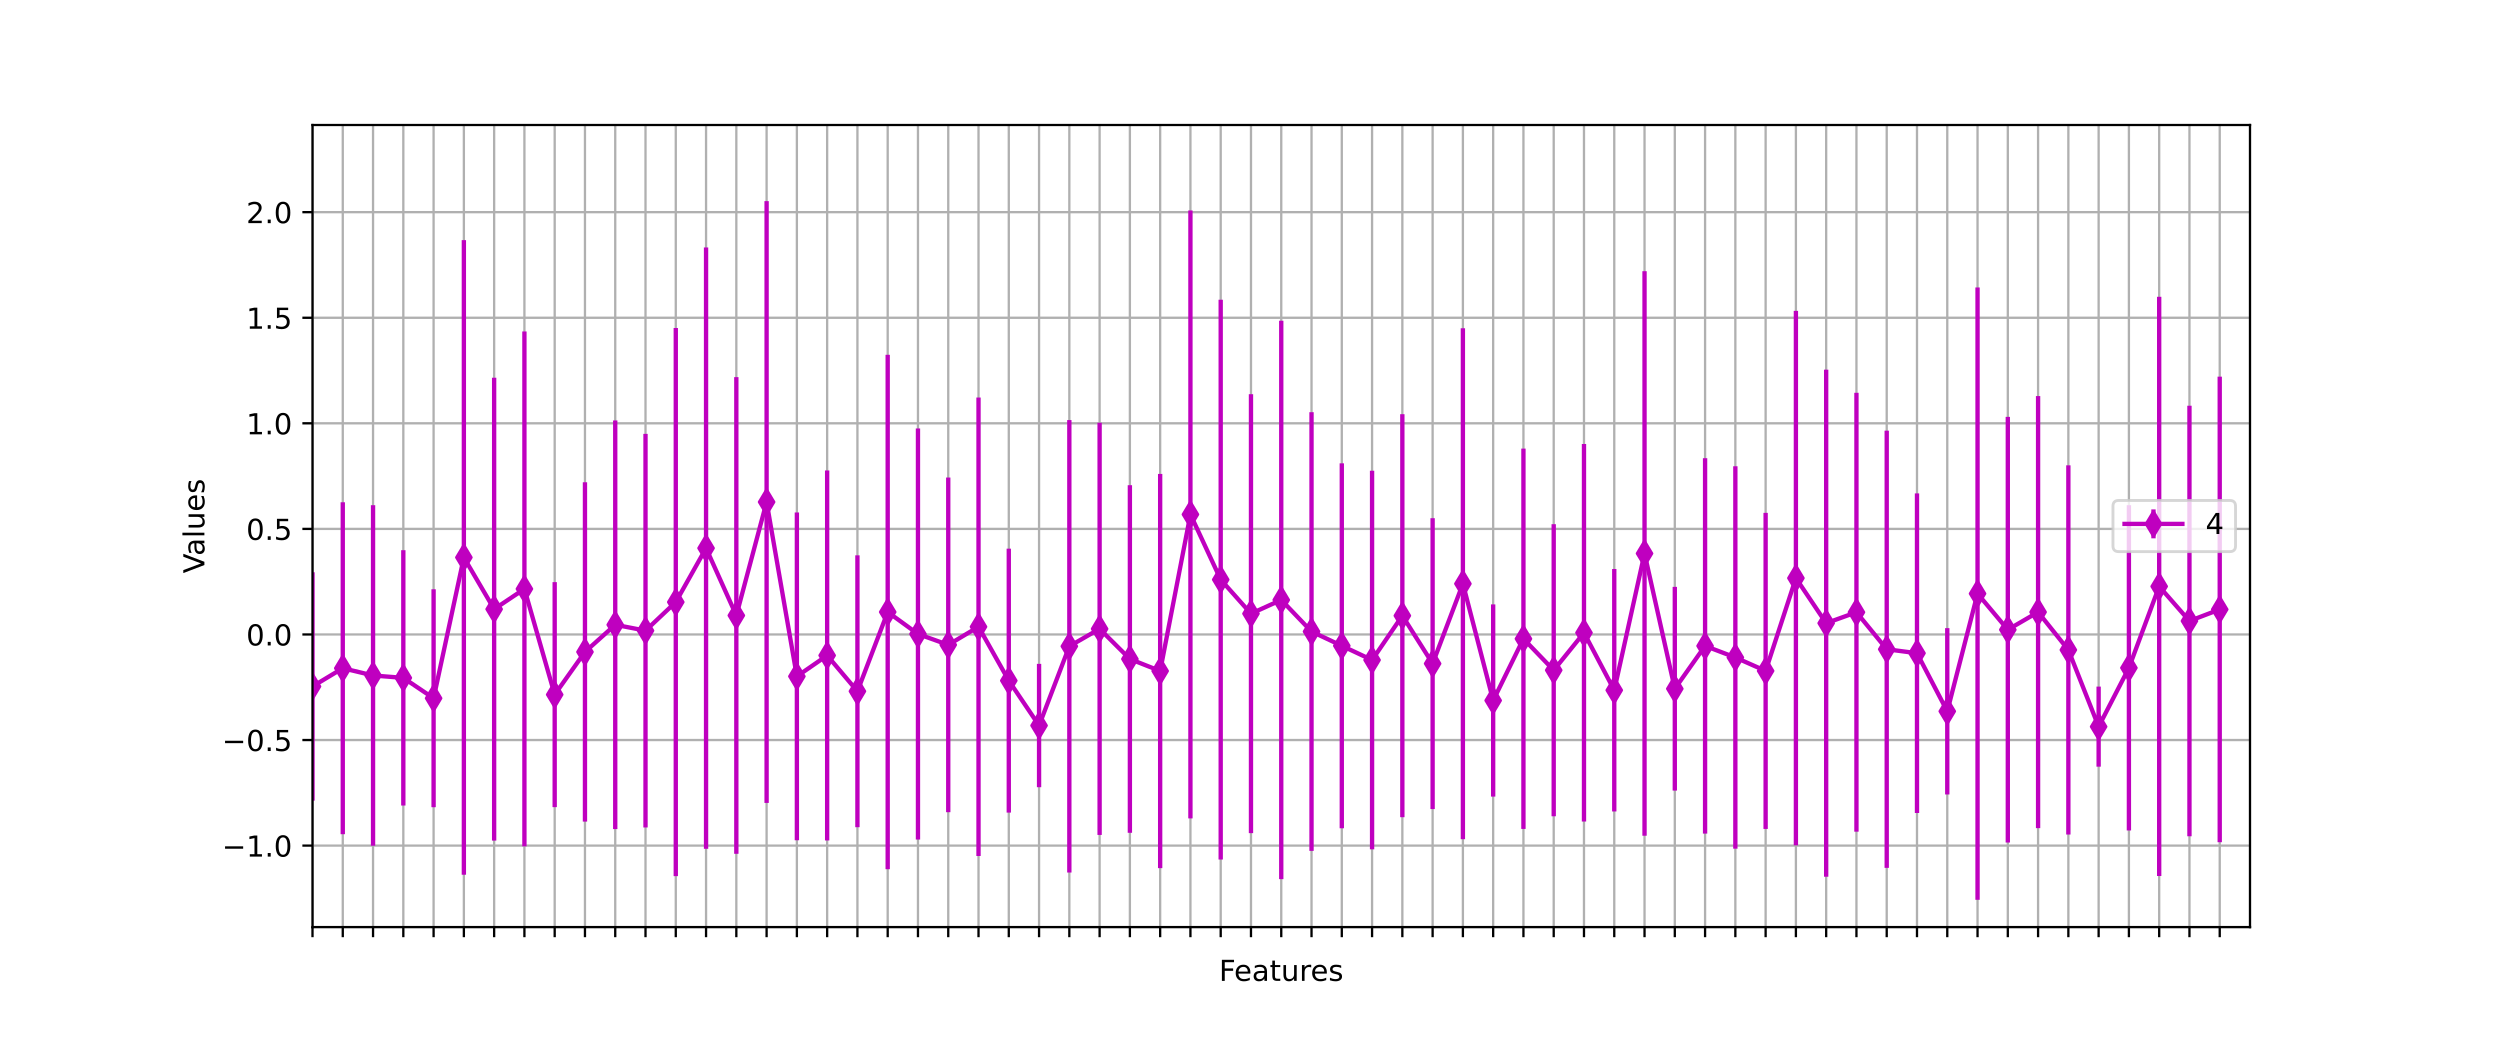 <?xml version="1.0" encoding="utf-8" standalone="no"?>
<!DOCTYPE svg PUBLIC "-//W3C//DTD SVG 1.1//EN"
  "http://www.w3.org/Graphics/SVG/1.1/DTD/svg11.dtd">
<!-- Created with matplotlib (https://matplotlib.org/) -->
<svg height="360pt" version="1.1" viewBox="0 0 864 360" width="864pt" xmlns="http://www.w3.org/2000/svg" xmlns:xlink="http://www.w3.org/1999/xlink">
 <defs>
  <style type="text/css">*{stroke-linecap:butt;stroke-linejoin:round;}</style>
 </defs>
 <g id="figure_1">
  <g id="patch_1">
   <path d="M 0 360 
L 864 360 
L 864 0 
L 0 0 
z
" style="fill:#ffffff;"/>
  </g>
  <g id="axes_1">
   <g id="patch_2">
    <path d="M 108 320.4 
L 777.6 320.4 
L 777.6 43.2 
L 108 43.2 
z
" style="fill:#ffffff;"/>
   </g>
   <g id="matplotlib.axis_1">
    <g id="xtick_1">
     <g id="line2d_1">
      <path clip-path="url(#peb1658197f)" d="M 108 320.4 
L 108 43.2 
" style="fill:none;stroke:#b0b0b0;stroke-linecap:square;stroke-width:0.8;"/>
     </g>
     <g id="line2d_2">
      <defs>
       <path d="M 0 0 
L 0 3.5 
" id="m9d29259f11" style="stroke:#000000;stroke-width:0.8;"/>
      </defs>
      <g>
       <use style="stroke:#000000;stroke-width:0.8;" x="108" xlink:href="#m9d29259f11" y="320.4"/>
      </g>
     </g>
    </g>
    <g id="xtick_2">
     <g id="line2d_3">
      <path clip-path="url(#peb1658197f)" d="M 118.463 320.4 
L 118.463 43.2 
" style="fill:none;stroke:#b0b0b0;stroke-linecap:square;stroke-width:0.8;"/>
     </g>
     <g id="line2d_4">
      <g>
       <use style="stroke:#000000;stroke-width:0.8;" x="118.463" xlink:href="#m9d29259f11" y="320.4"/>
      </g>
     </g>
    </g>
    <g id="xtick_3">
     <g id="line2d_5">
      <path clip-path="url(#peb1658197f)" d="M 128.925 320.4 
L 128.925 43.2 
" style="fill:none;stroke:#b0b0b0;stroke-linecap:square;stroke-width:0.8;"/>
     </g>
     <g id="line2d_6">
      <g>
       <use style="stroke:#000000;stroke-width:0.8;" x="128.925" xlink:href="#m9d29259f11" y="320.4"/>
      </g>
     </g>
    </g>
    <g id="xtick_4">
     <g id="line2d_7">
      <path clip-path="url(#peb1658197f)" d="M 139.387 320.4 
L 139.387 43.2 
" style="fill:none;stroke:#b0b0b0;stroke-linecap:square;stroke-width:0.8;"/>
     </g>
     <g id="line2d_8">
      <g>
       <use style="stroke:#000000;stroke-width:0.8;" x="139.387" xlink:href="#m9d29259f11" y="320.4"/>
      </g>
     </g>
    </g>
    <g id="xtick_5">
     <g id="line2d_9">
      <path clip-path="url(#peb1658197f)" d="M 149.85 320.4 
L 149.85 43.2 
" style="fill:none;stroke:#b0b0b0;stroke-linecap:square;stroke-width:0.8;"/>
     </g>
     <g id="line2d_10">
      <g>
       <use style="stroke:#000000;stroke-width:0.8;" x="149.85" xlink:href="#m9d29259f11" y="320.4"/>
      </g>
     </g>
    </g>
    <g id="xtick_6">
     <g id="line2d_11">
      <path clip-path="url(#peb1658197f)" d="M 160.312 320.4 
L 160.312 43.2 
" style="fill:none;stroke:#b0b0b0;stroke-linecap:square;stroke-width:0.8;"/>
     </g>
     <g id="line2d_12">
      <g>
       <use style="stroke:#000000;stroke-width:0.8;" x="160.312" xlink:href="#m9d29259f11" y="320.4"/>
      </g>
     </g>
    </g>
    <g id="xtick_7">
     <g id="line2d_13">
      <path clip-path="url(#peb1658197f)" d="M 170.775 320.4 
L 170.775 43.2 
" style="fill:none;stroke:#b0b0b0;stroke-linecap:square;stroke-width:0.8;"/>
     </g>
     <g id="line2d_14">
      <g>
       <use style="stroke:#000000;stroke-width:0.8;" x="170.775" xlink:href="#m9d29259f11" y="320.4"/>
      </g>
     </g>
    </g>
    <g id="xtick_8">
     <g id="line2d_15">
      <path clip-path="url(#peb1658197f)" d="M 181.238 320.4 
L 181.238 43.2 
" style="fill:none;stroke:#b0b0b0;stroke-linecap:square;stroke-width:0.8;"/>
     </g>
     <g id="line2d_16">
      <g>
       <use style="stroke:#000000;stroke-width:0.8;" x="181.238" xlink:href="#m9d29259f11" y="320.4"/>
      </g>
     </g>
    </g>
    <g id="xtick_9">
     <g id="line2d_17">
      <path clip-path="url(#peb1658197f)" d="M 191.7 320.4 
L 191.7 43.2 
" style="fill:none;stroke:#b0b0b0;stroke-linecap:square;stroke-width:0.8;"/>
     </g>
     <g id="line2d_18">
      <g>
       <use style="stroke:#000000;stroke-width:0.8;" x="191.7" xlink:href="#m9d29259f11" y="320.4"/>
      </g>
     </g>
    </g>
    <g id="xtick_10">
     <g id="line2d_19">
      <path clip-path="url(#peb1658197f)" d="M 202.162 320.4 
L 202.162 43.2 
" style="fill:none;stroke:#b0b0b0;stroke-linecap:square;stroke-width:0.8;"/>
     </g>
     <g id="line2d_20">
      <g>
       <use style="stroke:#000000;stroke-width:0.8;" x="202.162" xlink:href="#m9d29259f11" y="320.4"/>
      </g>
     </g>
    </g>
    <g id="xtick_11">
     <g id="line2d_21">
      <path clip-path="url(#peb1658197f)" d="M 212.625 320.4 
L 212.625 43.2 
" style="fill:none;stroke:#b0b0b0;stroke-linecap:square;stroke-width:0.8;"/>
     </g>
     <g id="line2d_22">
      <g>
       <use style="stroke:#000000;stroke-width:0.8;" x="212.625" xlink:href="#m9d29259f11" y="320.4"/>
      </g>
     </g>
    </g>
    <g id="xtick_12">
     <g id="line2d_23">
      <path clip-path="url(#peb1658197f)" d="M 223.088 320.4 
L 223.088 43.2 
" style="fill:none;stroke:#b0b0b0;stroke-linecap:square;stroke-width:0.8;"/>
     </g>
     <g id="line2d_24">
      <g>
       <use style="stroke:#000000;stroke-width:0.8;" x="223.088" xlink:href="#m9d29259f11" y="320.4"/>
      </g>
     </g>
    </g>
    <g id="xtick_13">
     <g id="line2d_25">
      <path clip-path="url(#peb1658197f)" d="M 233.55 320.4 
L 233.55 43.2 
" style="fill:none;stroke:#b0b0b0;stroke-linecap:square;stroke-width:0.8;"/>
     </g>
     <g id="line2d_26">
      <g>
       <use style="stroke:#000000;stroke-width:0.8;" x="233.55" xlink:href="#m9d29259f11" y="320.4"/>
      </g>
     </g>
    </g>
    <g id="xtick_14">
     <g id="line2d_27">
      <path clip-path="url(#peb1658197f)" d="M 244.012 320.4 
L 244.012 43.2 
" style="fill:none;stroke:#b0b0b0;stroke-linecap:square;stroke-width:0.8;"/>
     </g>
     <g id="line2d_28">
      <g>
       <use style="stroke:#000000;stroke-width:0.8;" x="244.012" xlink:href="#m9d29259f11" y="320.4"/>
      </g>
     </g>
    </g>
    <g id="xtick_15">
     <g id="line2d_29">
      <path clip-path="url(#peb1658197f)" d="M 254.475 320.4 
L 254.475 43.2 
" style="fill:none;stroke:#b0b0b0;stroke-linecap:square;stroke-width:0.8;"/>
     </g>
     <g id="line2d_30">
      <g>
       <use style="stroke:#000000;stroke-width:0.8;" x="254.475" xlink:href="#m9d29259f11" y="320.4"/>
      </g>
     </g>
    </g>
    <g id="xtick_16">
     <g id="line2d_31">
      <path clip-path="url(#peb1658197f)" d="M 264.938 320.4 
L 264.938 43.2 
" style="fill:none;stroke:#b0b0b0;stroke-linecap:square;stroke-width:0.8;"/>
     </g>
     <g id="line2d_32">
      <g>
       <use style="stroke:#000000;stroke-width:0.8;" x="264.938" xlink:href="#m9d29259f11" y="320.4"/>
      </g>
     </g>
    </g>
    <g id="xtick_17">
     <g id="line2d_33">
      <path clip-path="url(#peb1658197f)" d="M 275.4 320.4 
L 275.4 43.2 
" style="fill:none;stroke:#b0b0b0;stroke-linecap:square;stroke-width:0.8;"/>
     </g>
     <g id="line2d_34">
      <g>
       <use style="stroke:#000000;stroke-width:0.8;" x="275.4" xlink:href="#m9d29259f11" y="320.4"/>
      </g>
     </g>
    </g>
    <g id="xtick_18">
     <g id="line2d_35">
      <path clip-path="url(#peb1658197f)" d="M 285.863 320.4 
L 285.863 43.2 
" style="fill:none;stroke:#b0b0b0;stroke-linecap:square;stroke-width:0.8;"/>
     </g>
     <g id="line2d_36">
      <g>
       <use style="stroke:#000000;stroke-width:0.8;" x="285.863" xlink:href="#m9d29259f11" y="320.4"/>
      </g>
     </g>
    </g>
    <g id="xtick_19">
     <g id="line2d_37">
      <path clip-path="url(#peb1658197f)" d="M 296.325 320.4 
L 296.325 43.2 
" style="fill:none;stroke:#b0b0b0;stroke-linecap:square;stroke-width:0.8;"/>
     </g>
     <g id="line2d_38">
      <g>
       <use style="stroke:#000000;stroke-width:0.8;" x="296.325" xlink:href="#m9d29259f11" y="320.4"/>
      </g>
     </g>
    </g>
    <g id="xtick_20">
     <g id="line2d_39">
      <path clip-path="url(#peb1658197f)" d="M 306.788 320.4 
L 306.788 43.2 
" style="fill:none;stroke:#b0b0b0;stroke-linecap:square;stroke-width:0.8;"/>
     </g>
     <g id="line2d_40">
      <g>
       <use style="stroke:#000000;stroke-width:0.8;" x="306.788" xlink:href="#m9d29259f11" y="320.4"/>
      </g>
     </g>
    </g>
    <g id="xtick_21">
     <g id="line2d_41">
      <path clip-path="url(#peb1658197f)" d="M 317.25 320.4 
L 317.25 43.2 
" style="fill:none;stroke:#b0b0b0;stroke-linecap:square;stroke-width:0.8;"/>
     </g>
     <g id="line2d_42">
      <g>
       <use style="stroke:#000000;stroke-width:0.8;" x="317.25" xlink:href="#m9d29259f11" y="320.4"/>
      </g>
     </g>
    </g>
    <g id="xtick_22">
     <g id="line2d_43">
      <path clip-path="url(#peb1658197f)" d="M 327.712 320.4 
L 327.712 43.2 
" style="fill:none;stroke:#b0b0b0;stroke-linecap:square;stroke-width:0.8;"/>
     </g>
     <g id="line2d_44">
      <g>
       <use style="stroke:#000000;stroke-width:0.8;" x="327.712" xlink:href="#m9d29259f11" y="320.4"/>
      </g>
     </g>
    </g>
    <g id="xtick_23">
     <g id="line2d_45">
      <path clip-path="url(#peb1658197f)" d="M 338.175 320.4 
L 338.175 43.2 
" style="fill:none;stroke:#b0b0b0;stroke-linecap:square;stroke-width:0.8;"/>
     </g>
     <g id="line2d_46">
      <g>
       <use style="stroke:#000000;stroke-width:0.8;" x="338.175" xlink:href="#m9d29259f11" y="320.4"/>
      </g>
     </g>
    </g>
    <g id="xtick_24">
     <g id="line2d_47">
      <path clip-path="url(#peb1658197f)" d="M 348.637 320.4 
L 348.637 43.2 
" style="fill:none;stroke:#b0b0b0;stroke-linecap:square;stroke-width:0.8;"/>
     </g>
     <g id="line2d_48">
      <g>
       <use style="stroke:#000000;stroke-width:0.8;" x="348.637" xlink:href="#m9d29259f11" y="320.4"/>
      </g>
     </g>
    </g>
    <g id="xtick_25">
     <g id="line2d_49">
      <path clip-path="url(#peb1658197f)" d="M 359.1 320.4 
L 359.1 43.2 
" style="fill:none;stroke:#b0b0b0;stroke-linecap:square;stroke-width:0.8;"/>
     </g>
     <g id="line2d_50">
      <g>
       <use style="stroke:#000000;stroke-width:0.8;" x="359.1" xlink:href="#m9d29259f11" y="320.4"/>
      </g>
     </g>
    </g>
    <g id="xtick_26">
     <g id="line2d_51">
      <path clip-path="url(#peb1658197f)" d="M 369.562 320.4 
L 369.562 43.2 
" style="fill:none;stroke:#b0b0b0;stroke-linecap:square;stroke-width:0.8;"/>
     </g>
     <g id="line2d_52">
      <g>
       <use style="stroke:#000000;stroke-width:0.8;" x="369.562" xlink:href="#m9d29259f11" y="320.4"/>
      </g>
     </g>
    </g>
    <g id="xtick_27">
     <g id="line2d_53">
      <path clip-path="url(#peb1658197f)" d="M 380.025 320.4 
L 380.025 43.2 
" style="fill:none;stroke:#b0b0b0;stroke-linecap:square;stroke-width:0.8;"/>
     </g>
     <g id="line2d_54">
      <g>
       <use style="stroke:#000000;stroke-width:0.8;" x="380.025" xlink:href="#m9d29259f11" y="320.4"/>
      </g>
     </g>
    </g>
    <g id="xtick_28">
     <g id="line2d_55">
      <path clip-path="url(#peb1658197f)" d="M 390.488 320.4 
L 390.488 43.2 
" style="fill:none;stroke:#b0b0b0;stroke-linecap:square;stroke-width:0.8;"/>
     </g>
     <g id="line2d_56">
      <g>
       <use style="stroke:#000000;stroke-width:0.8;" x="390.488" xlink:href="#m9d29259f11" y="320.4"/>
      </g>
     </g>
    </g>
    <g id="xtick_29">
     <g id="line2d_57">
      <path clip-path="url(#peb1658197f)" d="M 400.95 320.4 
L 400.95 43.2 
" style="fill:none;stroke:#b0b0b0;stroke-linecap:square;stroke-width:0.8;"/>
     </g>
     <g id="line2d_58">
      <g>
       <use style="stroke:#000000;stroke-width:0.8;" x="400.95" xlink:href="#m9d29259f11" y="320.4"/>
      </g>
     </g>
    </g>
    <g id="xtick_30">
     <g id="line2d_59">
      <path clip-path="url(#peb1658197f)" d="M 411.413 320.4 
L 411.413 43.2 
" style="fill:none;stroke:#b0b0b0;stroke-linecap:square;stroke-width:0.8;"/>
     </g>
     <g id="line2d_60">
      <g>
       <use style="stroke:#000000;stroke-width:0.8;" x="411.413" xlink:href="#m9d29259f11" y="320.4"/>
      </g>
     </g>
    </g>
    <g id="xtick_31">
     <g id="line2d_61">
      <path clip-path="url(#peb1658197f)" d="M 421.875 320.4 
L 421.875 43.2 
" style="fill:none;stroke:#b0b0b0;stroke-linecap:square;stroke-width:0.8;"/>
     </g>
     <g id="line2d_62">
      <g>
       <use style="stroke:#000000;stroke-width:0.8;" x="421.875" xlink:href="#m9d29259f11" y="320.4"/>
      </g>
     </g>
    </g>
    <g id="xtick_32">
     <g id="line2d_63">
      <path clip-path="url(#peb1658197f)" d="M 432.337 320.4 
L 432.337 43.2 
" style="fill:none;stroke:#b0b0b0;stroke-linecap:square;stroke-width:0.8;"/>
     </g>
     <g id="line2d_64">
      <g>
       <use style="stroke:#000000;stroke-width:0.8;" x="432.337" xlink:href="#m9d29259f11" y="320.4"/>
      </g>
     </g>
    </g>
    <g id="xtick_33">
     <g id="line2d_65">
      <path clip-path="url(#peb1658197f)" d="M 442.8 320.4 
L 442.8 43.2 
" style="fill:none;stroke:#b0b0b0;stroke-linecap:square;stroke-width:0.8;"/>
     </g>
     <g id="line2d_66">
      <g>
       <use style="stroke:#000000;stroke-width:0.8;" x="442.8" xlink:href="#m9d29259f11" y="320.4"/>
      </g>
     </g>
    </g>
    <g id="xtick_34">
     <g id="line2d_67">
      <path clip-path="url(#peb1658197f)" d="M 453.262 320.4 
L 453.262 43.2 
" style="fill:none;stroke:#b0b0b0;stroke-linecap:square;stroke-width:0.8;"/>
     </g>
     <g id="line2d_68">
      <g>
       <use style="stroke:#000000;stroke-width:0.8;" x="453.262" xlink:href="#m9d29259f11" y="320.4"/>
      </g>
     </g>
    </g>
    <g id="xtick_35">
     <g id="line2d_69">
      <path clip-path="url(#peb1658197f)" d="M 463.725 320.4 
L 463.725 43.2 
" style="fill:none;stroke:#b0b0b0;stroke-linecap:square;stroke-width:0.8;"/>
     </g>
     <g id="line2d_70">
      <g>
       <use style="stroke:#000000;stroke-width:0.8;" x="463.725" xlink:href="#m9d29259f11" y="320.4"/>
      </g>
     </g>
    </g>
    <g id="xtick_36">
     <g id="line2d_71">
      <path clip-path="url(#peb1658197f)" d="M 474.188 320.4 
L 474.188 43.2 
" style="fill:none;stroke:#b0b0b0;stroke-linecap:square;stroke-width:0.8;"/>
     </g>
     <g id="line2d_72">
      <g>
       <use style="stroke:#000000;stroke-width:0.8;" x="474.188" xlink:href="#m9d29259f11" y="320.4"/>
      </g>
     </g>
    </g>
    <g id="xtick_37">
     <g id="line2d_73">
      <path clip-path="url(#peb1658197f)" d="M 484.65 320.4 
L 484.65 43.2 
" style="fill:none;stroke:#b0b0b0;stroke-linecap:square;stroke-width:0.8;"/>
     </g>
     <g id="line2d_74">
      <g>
       <use style="stroke:#000000;stroke-width:0.8;" x="484.65" xlink:href="#m9d29259f11" y="320.4"/>
      </g>
     </g>
    </g>
    <g id="xtick_38">
     <g id="line2d_75">
      <path clip-path="url(#peb1658197f)" d="M 495.113 320.4 
L 495.113 43.2 
" style="fill:none;stroke:#b0b0b0;stroke-linecap:square;stroke-width:0.8;"/>
     </g>
     <g id="line2d_76">
      <g>
       <use style="stroke:#000000;stroke-width:0.8;" x="495.113" xlink:href="#m9d29259f11" y="320.4"/>
      </g>
     </g>
    </g>
    <g id="xtick_39">
     <g id="line2d_77">
      <path clip-path="url(#peb1658197f)" d="M 505.575 320.4 
L 505.575 43.2 
" style="fill:none;stroke:#b0b0b0;stroke-linecap:square;stroke-width:0.8;"/>
     </g>
     <g id="line2d_78">
      <g>
       <use style="stroke:#000000;stroke-width:0.8;" x="505.575" xlink:href="#m9d29259f11" y="320.4"/>
      </g>
     </g>
    </g>
    <g id="xtick_40">
     <g id="line2d_79">
      <path clip-path="url(#peb1658197f)" d="M 516.038 320.4 
L 516.038 43.2 
" style="fill:none;stroke:#b0b0b0;stroke-linecap:square;stroke-width:0.8;"/>
     </g>
     <g id="line2d_80">
      <g>
       <use style="stroke:#000000;stroke-width:0.8;" x="516.038" xlink:href="#m9d29259f11" y="320.4"/>
      </g>
     </g>
    </g>
    <g id="xtick_41">
     <g id="line2d_81">
      <path clip-path="url(#peb1658197f)" d="M 526.5 320.4 
L 526.5 43.2 
" style="fill:none;stroke:#b0b0b0;stroke-linecap:square;stroke-width:0.8;"/>
     </g>
     <g id="line2d_82">
      <g>
       <use style="stroke:#000000;stroke-width:0.8;" x="526.5" xlink:href="#m9d29259f11" y="320.4"/>
      </g>
     </g>
    </g>
    <g id="xtick_42">
     <g id="line2d_83">
      <path clip-path="url(#peb1658197f)" d="M 536.962 320.4 
L 536.962 43.2 
" style="fill:none;stroke:#b0b0b0;stroke-linecap:square;stroke-width:0.8;"/>
     </g>
     <g id="line2d_84">
      <g>
       <use style="stroke:#000000;stroke-width:0.8;" x="536.962" xlink:href="#m9d29259f11" y="320.4"/>
      </g>
     </g>
    </g>
    <g id="xtick_43">
     <g id="line2d_85">
      <path clip-path="url(#peb1658197f)" d="M 547.425 320.4 
L 547.425 43.2 
" style="fill:none;stroke:#b0b0b0;stroke-linecap:square;stroke-width:0.8;"/>
     </g>
     <g id="line2d_86">
      <g>
       <use style="stroke:#000000;stroke-width:0.8;" x="547.425" xlink:href="#m9d29259f11" y="320.4"/>
      </g>
     </g>
    </g>
    <g id="xtick_44">
     <g id="line2d_87">
      <path clip-path="url(#peb1658197f)" d="M 557.888 320.4 
L 557.888 43.2 
" style="fill:none;stroke:#b0b0b0;stroke-linecap:square;stroke-width:0.8;"/>
     </g>
     <g id="line2d_88">
      <g>
       <use style="stroke:#000000;stroke-width:0.8;" x="557.888" xlink:href="#m9d29259f11" y="320.4"/>
      </g>
     </g>
    </g>
    <g id="xtick_45">
     <g id="line2d_89">
      <path clip-path="url(#peb1658197f)" d="M 568.35 320.4 
L 568.35 43.2 
" style="fill:none;stroke:#b0b0b0;stroke-linecap:square;stroke-width:0.8;"/>
     </g>
     <g id="line2d_90">
      <g>
       <use style="stroke:#000000;stroke-width:0.8;" x="568.35" xlink:href="#m9d29259f11" y="320.4"/>
      </g>
     </g>
    </g>
    <g id="xtick_46">
     <g id="line2d_91">
      <path clip-path="url(#peb1658197f)" d="M 578.812 320.4 
L 578.812 43.2 
" style="fill:none;stroke:#b0b0b0;stroke-linecap:square;stroke-width:0.8;"/>
     </g>
     <g id="line2d_92">
      <g>
       <use style="stroke:#000000;stroke-width:0.8;" x="578.812" xlink:href="#m9d29259f11" y="320.4"/>
      </g>
     </g>
    </g>
    <g id="xtick_47">
     <g id="line2d_93">
      <path clip-path="url(#peb1658197f)" d="M 589.275 320.4 
L 589.275 43.2 
" style="fill:none;stroke:#b0b0b0;stroke-linecap:square;stroke-width:0.8;"/>
     </g>
     <g id="line2d_94">
      <g>
       <use style="stroke:#000000;stroke-width:0.8;" x="589.275" xlink:href="#m9d29259f11" y="320.4"/>
      </g>
     </g>
    </g>
    <g id="xtick_48">
     <g id="line2d_95">
      <path clip-path="url(#peb1658197f)" d="M 599.737 320.4 
L 599.737 43.2 
" style="fill:none;stroke:#b0b0b0;stroke-linecap:square;stroke-width:0.8;"/>
     </g>
     <g id="line2d_96">
      <g>
       <use style="stroke:#000000;stroke-width:0.8;" x="599.737" xlink:href="#m9d29259f11" y="320.4"/>
      </g>
     </g>
    </g>
    <g id="xtick_49">
     <g id="line2d_97">
      <path clip-path="url(#peb1658197f)" d="M 610.2 320.4 
L 610.2 43.2 
" style="fill:none;stroke:#b0b0b0;stroke-linecap:square;stroke-width:0.8;"/>
     </g>
     <g id="line2d_98">
      <g>
       <use style="stroke:#000000;stroke-width:0.8;" x="610.2" xlink:href="#m9d29259f11" y="320.4"/>
      </g>
     </g>
    </g>
    <g id="xtick_50">
     <g id="line2d_99">
      <path clip-path="url(#peb1658197f)" d="M 620.663 320.4 
L 620.663 43.2 
" style="fill:none;stroke:#b0b0b0;stroke-linecap:square;stroke-width:0.8;"/>
     </g>
     <g id="line2d_100">
      <g>
       <use style="stroke:#000000;stroke-width:0.8;" x="620.663" xlink:href="#m9d29259f11" y="320.4"/>
      </g>
     </g>
    </g>
    <g id="xtick_51">
     <g id="line2d_101">
      <path clip-path="url(#peb1658197f)" d="M 631.125 320.4 
L 631.125 43.2 
" style="fill:none;stroke:#b0b0b0;stroke-linecap:square;stroke-width:0.8;"/>
     </g>
     <g id="line2d_102">
      <g>
       <use style="stroke:#000000;stroke-width:0.8;" x="631.125" xlink:href="#m9d29259f11" y="320.4"/>
      </g>
     </g>
    </g>
    <g id="xtick_52">
     <g id="line2d_103">
      <path clip-path="url(#peb1658197f)" d="M 641.587 320.4 
L 641.587 43.2 
" style="fill:none;stroke:#b0b0b0;stroke-linecap:square;stroke-width:0.8;"/>
     </g>
     <g id="line2d_104">
      <g>
       <use style="stroke:#000000;stroke-width:0.8;" x="641.587" xlink:href="#m9d29259f11" y="320.4"/>
      </g>
     </g>
    </g>
    <g id="xtick_53">
     <g id="line2d_105">
      <path clip-path="url(#peb1658197f)" d="M 652.05 320.4 
L 652.05 43.2 
" style="fill:none;stroke:#b0b0b0;stroke-linecap:square;stroke-width:0.8;"/>
     </g>
     <g id="line2d_106">
      <g>
       <use style="stroke:#000000;stroke-width:0.8;" x="652.05" xlink:href="#m9d29259f11" y="320.4"/>
      </g>
     </g>
    </g>
    <g id="xtick_54">
     <g id="line2d_107">
      <path clip-path="url(#peb1658197f)" d="M 662.513 320.4 
L 662.513 43.2 
" style="fill:none;stroke:#b0b0b0;stroke-linecap:square;stroke-width:0.8;"/>
     </g>
     <g id="line2d_108">
      <g>
       <use style="stroke:#000000;stroke-width:0.8;" x="662.513" xlink:href="#m9d29259f11" y="320.4"/>
      </g>
     </g>
    </g>
    <g id="xtick_55">
     <g id="line2d_109">
      <path clip-path="url(#peb1658197f)" d="M 672.975 320.4 
L 672.975 43.2 
" style="fill:none;stroke:#b0b0b0;stroke-linecap:square;stroke-width:0.8;"/>
     </g>
     <g id="line2d_110">
      <g>
       <use style="stroke:#000000;stroke-width:0.8;" x="672.975" xlink:href="#m9d29259f11" y="320.4"/>
      </g>
     </g>
    </g>
    <g id="xtick_56">
     <g id="line2d_111">
      <path clip-path="url(#peb1658197f)" d="M 683.438 320.4 
L 683.438 43.2 
" style="fill:none;stroke:#b0b0b0;stroke-linecap:square;stroke-width:0.8;"/>
     </g>
     <g id="line2d_112">
      <g>
       <use style="stroke:#000000;stroke-width:0.8;" x="683.438" xlink:href="#m9d29259f11" y="320.4"/>
      </g>
     </g>
    </g>
    <g id="xtick_57">
     <g id="line2d_113">
      <path clip-path="url(#peb1658197f)" d="M 693.9 320.4 
L 693.9 43.2 
" style="fill:none;stroke:#b0b0b0;stroke-linecap:square;stroke-width:0.8;"/>
     </g>
     <g id="line2d_114">
      <g>
       <use style="stroke:#000000;stroke-width:0.8;" x="693.9" xlink:href="#m9d29259f11" y="320.4"/>
      </g>
     </g>
    </g>
    <g id="xtick_58">
     <g id="line2d_115">
      <path clip-path="url(#peb1658197f)" d="M 704.362 320.4 
L 704.362 43.2 
" style="fill:none;stroke:#b0b0b0;stroke-linecap:square;stroke-width:0.8;"/>
     </g>
     <g id="line2d_116">
      <g>
       <use style="stroke:#000000;stroke-width:0.8;" x="704.362" xlink:href="#m9d29259f11" y="320.4"/>
      </g>
     </g>
    </g>
    <g id="xtick_59">
     <g id="line2d_117">
      <path clip-path="url(#peb1658197f)" d="M 714.825 320.4 
L 714.825 43.2 
" style="fill:none;stroke:#b0b0b0;stroke-linecap:square;stroke-width:0.8;"/>
     </g>
     <g id="line2d_118">
      <g>
       <use style="stroke:#000000;stroke-width:0.8;" x="714.825" xlink:href="#m9d29259f11" y="320.4"/>
      </g>
     </g>
    </g>
    <g id="xtick_60">
     <g id="line2d_119">
      <path clip-path="url(#peb1658197f)" d="M 725.288 320.4 
L 725.288 43.2 
" style="fill:none;stroke:#b0b0b0;stroke-linecap:square;stroke-width:0.8;"/>
     </g>
     <g id="line2d_120">
      <g>
       <use style="stroke:#000000;stroke-width:0.8;" x="725.288" xlink:href="#m9d29259f11" y="320.4"/>
      </g>
     </g>
    </g>
    <g id="xtick_61">
     <g id="line2d_121">
      <path clip-path="url(#peb1658197f)" d="M 735.75 320.4 
L 735.75 43.2 
" style="fill:none;stroke:#b0b0b0;stroke-linecap:square;stroke-width:0.8;"/>
     </g>
     <g id="line2d_122">
      <g>
       <use style="stroke:#000000;stroke-width:0.8;" x="735.75" xlink:href="#m9d29259f11" y="320.4"/>
      </g>
     </g>
    </g>
    <g id="xtick_62">
     <g id="line2d_123">
      <path clip-path="url(#peb1658197f)" d="M 746.212 320.4 
L 746.212 43.2 
" style="fill:none;stroke:#b0b0b0;stroke-linecap:square;stroke-width:0.8;"/>
     </g>
     <g id="line2d_124">
      <g>
       <use style="stroke:#000000;stroke-width:0.8;" x="746.212" xlink:href="#m9d29259f11" y="320.4"/>
      </g>
     </g>
    </g>
    <g id="xtick_63">
     <g id="line2d_125">
      <path clip-path="url(#peb1658197f)" d="M 756.675 320.4 
L 756.675 43.2 
" style="fill:none;stroke:#b0b0b0;stroke-linecap:square;stroke-width:0.8;"/>
     </g>
     <g id="line2d_126">
      <g>
       <use style="stroke:#000000;stroke-width:0.8;" x="756.675" xlink:href="#m9d29259f11" y="320.4"/>
      </g>
     </g>
    </g>
    <g id="xtick_64">
     <g id="line2d_127">
      <path clip-path="url(#peb1658197f)" d="M 767.138 320.4 
L 767.138 43.2 
" style="fill:none;stroke:#b0b0b0;stroke-linecap:square;stroke-width:0.8;"/>
     </g>
     <g id="line2d_128">
      <g>
       <use style="stroke:#000000;stroke-width:0.8;" x="767.138" xlink:href="#m9d29259f11" y="320.4"/>
      </g>
     </g>
    </g>
    <g id="text_1">
     <!-- Features -->
     <g transform="translate(421.305 338.998)scale(0.1 -0.1)">
      <defs>
       <path d="M 9.812 72.906 
L 51.703 72.906 
L 51.703 64.594 
L 19.672 64.594 
L 19.672 43.109 
L 48.578 43.109 
L 48.578 34.812 
L 19.672 34.812 
L 19.672 0 
L 9.812 0 
z
" id="DejaVuSans-70"/>
       <path d="M 56.203 29.594 
L 56.203 25.203 
L 14.891 25.203 
Q 15.484 15.922 20.484 11.062 
Q 25.484 6.203 34.422 6.203 
Q 39.594 6.203 44.453 7.469 
Q 49.312 8.734 54.109 11.281 
L 54.109 2.781 
Q 49.266 0.734 44.188 -0.344 
Q 39.109 -1.422 33.891 -1.422 
Q 20.797 -1.422 13.156 6.188 
Q 5.516 13.812 5.516 26.812 
Q 5.516 40.234 12.766 48.109 
Q 20.016 56 32.328 56 
Q 43.359 56 49.781 48.891 
Q 56.203 41.797 56.203 29.594 
z
M 47.219 32.234 
Q 47.125 39.594 43.094 43.984 
Q 39.062 48.391 32.422 48.391 
Q 24.906 48.391 20.391 44.141 
Q 15.875 39.891 15.188 32.172 
z
" id="DejaVuSans-101"/>
       <path d="M 34.281 27.484 
Q 23.391 27.484 19.188 25 
Q 14.984 22.516 14.984 16.5 
Q 14.984 11.719 18.141 8.906 
Q 21.297 6.109 26.703 6.109 
Q 34.188 6.109 38.703 11.406 
Q 43.219 16.703 43.219 25.484 
L 43.219 27.484 
z
M 52.203 31.203 
L 52.203 0 
L 43.219 0 
L 43.219 8.297 
Q 40.141 3.328 35.547 0.953 
Q 30.953 -1.422 24.312 -1.422 
Q 15.922 -1.422 10.953 3.297 
Q 6 8.016 6 15.922 
Q 6 25.141 12.172 29.828 
Q 18.359 34.516 30.609 34.516 
L 43.219 34.516 
L 43.219 35.406 
Q 43.219 41.609 39.141 45 
Q 35.062 48.391 27.688 48.391 
Q 23 48.391 18.547 47.266 
Q 14.109 46.141 10.016 43.891 
L 10.016 52.203 
Q 14.938 54.109 19.578 55.047 
Q 24.219 56 28.609 56 
Q 40.484 56 46.344 49.844 
Q 52.203 43.703 52.203 31.203 
z
" id="DejaVuSans-97"/>
       <path d="M 18.312 70.219 
L 18.312 54.688 
L 36.812 54.688 
L 36.812 47.703 
L 18.312 47.703 
L 18.312 18.016 
Q 18.312 11.328 20.141 9.422 
Q 21.969 7.516 27.594 7.516 
L 36.812 7.516 
L 36.812 0 
L 27.594 0 
Q 17.188 0 13.234 3.875 
Q 9.281 7.766 9.281 18.016 
L 9.281 47.703 
L 2.688 47.703 
L 2.688 54.688 
L 9.281 54.688 
L 9.281 70.219 
z
" id="DejaVuSans-116"/>
       <path d="M 8.5 21.578 
L 8.5 54.688 
L 17.484 54.688 
L 17.484 21.922 
Q 17.484 14.156 20.5 10.266 
Q 23.531 6.391 29.594 6.391 
Q 36.859 6.391 41.078 11.031 
Q 45.312 15.672 45.312 23.688 
L 45.312 54.688 
L 54.297 54.688 
L 54.297 0 
L 45.312 0 
L 45.312 8.406 
Q 42.047 3.422 37.719 1 
Q 33.406 -1.422 27.688 -1.422 
Q 18.266 -1.422 13.375 4.438 
Q 8.5 10.297 8.5 21.578 
z
M 31.109 56 
z
" id="DejaVuSans-117"/>
       <path d="M 41.109 46.297 
Q 39.594 47.172 37.812 47.578 
Q 36.031 48 33.891 48 
Q 26.266 48 22.188 43.047 
Q 18.109 38.094 18.109 28.812 
L 18.109 0 
L 9.078 0 
L 9.078 54.688 
L 18.109 54.688 
L 18.109 46.188 
Q 20.953 51.172 25.484 53.578 
Q 30.031 56 36.531 56 
Q 37.453 56 38.578 55.875 
Q 39.703 55.766 41.062 55.516 
z
" id="DejaVuSans-114"/>
       <path d="M 44.281 53.078 
L 44.281 44.578 
Q 40.484 46.531 36.375 47.5 
Q 32.281 48.484 27.875 48.484 
Q 21.188 48.484 17.844 46.438 
Q 14.5 44.391 14.5 40.281 
Q 14.5 37.156 16.891 35.375 
Q 19.281 33.594 26.516 31.984 
L 29.594 31.297 
Q 39.156 29.25 43.188 25.516 
Q 47.219 21.781 47.219 15.094 
Q 47.219 7.469 41.188 3.016 
Q 35.156 -1.422 24.609 -1.422 
Q 20.219 -1.422 15.453 -0.562 
Q 10.688 0.297 5.422 2 
L 5.422 11.281 
Q 10.406 8.688 15.234 7.391 
Q 20.062 6.109 24.812 6.109 
Q 31.156 6.109 34.562 8.281 
Q 37.984 10.453 37.984 14.406 
Q 37.984 18.062 35.516 20.016 
Q 33.062 21.969 24.703 23.781 
L 21.578 24.516 
Q 13.234 26.266 9.516 29.906 
Q 5.812 33.547 5.812 39.891 
Q 5.812 47.609 11.281 51.797 
Q 16.75 56 26.812 56 
Q 31.781 56 36.172 55.266 
Q 40.578 54.547 44.281 53.078 
z
" id="DejaVuSans-115"/>
      </defs>
      <use xlink:href="#DejaVuSans-70"/>
      <use x="52.02" xlink:href="#DejaVuSans-101"/>
      <use x="113.543" xlink:href="#DejaVuSans-97"/>
      <use x="174.822" xlink:href="#DejaVuSans-116"/>
      <use x="214.031" xlink:href="#DejaVuSans-117"/>
      <use x="277.41" xlink:href="#DejaVuSans-114"/>
      <use x="316.273" xlink:href="#DejaVuSans-101"/>
      <use x="377.797" xlink:href="#DejaVuSans-115"/>
     </g>
    </g>
   </g>
   <g id="matplotlib.axis_2">
    <g id="ytick_1">
     <g id="line2d_129">
      <path clip-path="url(#peb1658197f)" d="M 108 292.241 
L 777.6 292.241 
" style="fill:none;stroke:#b0b0b0;stroke-linecap:square;stroke-width:0.8;"/>
     </g>
     <g id="line2d_130">
      <defs>
       <path d="M 0 0 
L -3.5 0 
" id="m05e091e260" style="stroke:#000000;stroke-width:0.8;"/>
      </defs>
      <g>
       <use style="stroke:#000000;stroke-width:0.8;" x="108" xlink:href="#m05e091e260" y="292.241"/>
      </g>
     </g>
     <g id="text_2">
      <!-- −1.0 -->
      <g transform="translate(76.717 296.041)scale(0.1 -0.1)">
       <defs>
        <path d="M 10.594 35.5 
L 73.188 35.5 
L 73.188 27.203 
L 10.594 27.203 
z
" id="DejaVuSans-8722"/>
        <path d="M 12.406 8.297 
L 28.516 8.297 
L 28.516 63.922 
L 10.984 60.406 
L 10.984 69.391 
L 28.422 72.906 
L 38.281 72.906 
L 38.281 8.297 
L 54.391 8.297 
L 54.391 0 
L 12.406 0 
z
" id="DejaVuSans-49"/>
        <path d="M 10.688 12.406 
L 21 12.406 
L 21 0 
L 10.688 0 
z
" id="DejaVuSans-46"/>
        <path d="M 31.781 66.406 
Q 24.172 66.406 20.328 58.906 
Q 16.5 51.422 16.5 36.375 
Q 16.5 21.391 20.328 13.891 
Q 24.172 6.391 31.781 6.391 
Q 39.453 6.391 43.281 13.891 
Q 47.125 21.391 47.125 36.375 
Q 47.125 51.422 43.281 58.906 
Q 39.453 66.406 31.781 66.406 
z
M 31.781 74.219 
Q 44.047 74.219 50.516 64.516 
Q 56.984 54.828 56.984 36.375 
Q 56.984 17.969 50.516 8.266 
Q 44.047 -1.422 31.781 -1.422 
Q 19.531 -1.422 13.062 8.266 
Q 6.594 17.969 6.594 36.375 
Q 6.594 54.828 13.062 64.516 
Q 19.531 74.219 31.781 74.219 
z
" id="DejaVuSans-48"/>
       </defs>
       <use xlink:href="#DejaVuSans-8722"/>
       <use x="83.789" xlink:href="#DejaVuSans-49"/>
       <use x="147.412" xlink:href="#DejaVuSans-46"/>
       <use x="179.199" xlink:href="#DejaVuSans-48"/>
      </g>
     </g>
    </g>
    <g id="ytick_2">
     <g id="line2d_131">
      <path clip-path="url(#peb1658197f)" d="M 108 255.756 
L 777.6 255.756 
" style="fill:none;stroke:#b0b0b0;stroke-linecap:square;stroke-width:0.8;"/>
     </g>
     <g id="line2d_132">
      <g>
       <use style="stroke:#000000;stroke-width:0.8;" x="108" xlink:href="#m05e091e260" y="255.756"/>
      </g>
     </g>
     <g id="text_3">
      <!-- −0.5 -->
      <g transform="translate(76.717 259.555)scale(0.1 -0.1)">
       <defs>
        <path d="M 10.797 72.906 
L 49.516 72.906 
L 49.516 64.594 
L 19.828 64.594 
L 19.828 46.734 
Q 21.969 47.469 24.109 47.828 
Q 26.266 48.188 28.422 48.188 
Q 40.625 48.188 47.75 41.5 
Q 54.891 34.812 54.891 23.391 
Q 54.891 11.625 47.562 5.094 
Q 40.234 -1.422 26.906 -1.422 
Q 22.312 -1.422 17.547 -0.641 
Q 12.797 0.141 7.719 1.703 
L 7.719 11.625 
Q 12.109 9.234 16.797 8.062 
Q 21.484 6.891 26.703 6.891 
Q 35.156 6.891 40.078 11.328 
Q 45.016 15.766 45.016 23.391 
Q 45.016 31 40.078 35.438 
Q 35.156 39.891 26.703 39.891 
Q 22.75 39.891 18.812 39.016 
Q 14.891 38.141 10.797 36.281 
z
" id="DejaVuSans-53"/>
       </defs>
       <use xlink:href="#DejaVuSans-8722"/>
       <use x="83.789" xlink:href="#DejaVuSans-48"/>
       <use x="147.412" xlink:href="#DejaVuSans-46"/>
       <use x="179.199" xlink:href="#DejaVuSans-53"/>
      </g>
     </g>
    </g>
    <g id="ytick_3">
     <g id="line2d_133">
      <path clip-path="url(#peb1658197f)" d="M 108 219.27 
L 777.6 219.27 
" style="fill:none;stroke:#b0b0b0;stroke-linecap:square;stroke-width:0.8;"/>
     </g>
     <g id="line2d_134">
      <g>
       <use style="stroke:#000000;stroke-width:0.8;" x="108" xlink:href="#m05e091e260" y="219.27"/>
      </g>
     </g>
     <g id="text_4">
      <!-- 0.0 -->
      <g transform="translate(85.097 223.069)scale(0.1 -0.1)">
       <use xlink:href="#DejaVuSans-48"/>
       <use x="63.623" xlink:href="#DejaVuSans-46"/>
       <use x="95.41" xlink:href="#DejaVuSans-48"/>
      </g>
     </g>
    </g>
    <g id="ytick_4">
     <g id="line2d_135">
      <path clip-path="url(#peb1658197f)" d="M 108 182.784 
L 777.6 182.784 
" style="fill:none;stroke:#b0b0b0;stroke-linecap:square;stroke-width:0.8;"/>
     </g>
     <g id="line2d_136">
      <g>
       <use style="stroke:#000000;stroke-width:0.8;" x="108" xlink:href="#m05e091e260" y="182.784"/>
      </g>
     </g>
     <g id="text_5">
      <!-- 0.5 -->
      <g transform="translate(85.097 186.584)scale(0.1 -0.1)">
       <use xlink:href="#DejaVuSans-48"/>
       <use x="63.623" xlink:href="#DejaVuSans-46"/>
       <use x="95.41" xlink:href="#DejaVuSans-53"/>
      </g>
     </g>
    </g>
    <g id="ytick_5">
     <g id="line2d_137">
      <path clip-path="url(#peb1658197f)" d="M 108 146.299 
L 777.6 146.299 
" style="fill:none;stroke:#b0b0b0;stroke-linecap:square;stroke-width:0.8;"/>
     </g>
     <g id="line2d_138">
      <g>
       <use style="stroke:#000000;stroke-width:0.8;" x="108" xlink:href="#m05e091e260" y="146.299"/>
      </g>
     </g>
     <g id="text_6">
      <!-- 1.0 -->
      <g transform="translate(85.097 150.098)scale(0.1 -0.1)">
       <use xlink:href="#DejaVuSans-49"/>
       <use x="63.623" xlink:href="#DejaVuSans-46"/>
       <use x="95.41" xlink:href="#DejaVuSans-48"/>
      </g>
     </g>
    </g>
    <g id="ytick_6">
     <g id="line2d_139">
      <path clip-path="url(#peb1658197f)" d="M 108 109.813 
L 777.6 109.813 
" style="fill:none;stroke:#b0b0b0;stroke-linecap:square;stroke-width:0.8;"/>
     </g>
     <g id="line2d_140">
      <g>
       <use style="stroke:#000000;stroke-width:0.8;" x="108" xlink:href="#m05e091e260" y="109.813"/>
      </g>
     </g>
     <g id="text_7">
      <!-- 1.5 -->
      <g transform="translate(85.097 113.612)scale(0.1 -0.1)">
       <use xlink:href="#DejaVuSans-49"/>
       <use x="63.623" xlink:href="#DejaVuSans-46"/>
       <use x="95.41" xlink:href="#DejaVuSans-53"/>
      </g>
     </g>
    </g>
    <g id="ytick_7">
     <g id="line2d_141">
      <path clip-path="url(#peb1658197f)" d="M 108 73.327 
L 777.6 73.327 
" style="fill:none;stroke:#b0b0b0;stroke-linecap:square;stroke-width:0.8;"/>
     </g>
     <g id="line2d_142">
      <g>
       <use style="stroke:#000000;stroke-width:0.8;" x="108" xlink:href="#m05e091e260" y="73.327"/>
      </g>
     </g>
     <g id="text_8">
      <!-- 2.0 -->
      <g transform="translate(85.097 77.126)scale(0.1 -0.1)">
       <defs>
        <path d="M 19.188 8.297 
L 53.609 8.297 
L 53.609 0 
L 7.328 0 
L 7.328 8.297 
Q 12.938 14.109 22.625 23.891 
Q 32.328 33.688 34.812 36.531 
Q 39.547 41.844 41.422 45.531 
Q 43.312 49.219 43.312 52.781 
Q 43.312 58.594 39.234 62.25 
Q 35.156 65.922 28.609 65.922 
Q 23.969 65.922 18.812 64.312 
Q 13.672 62.703 7.812 59.422 
L 7.812 69.391 
Q 13.766 71.781 18.938 73 
Q 24.125 74.219 28.422 74.219 
Q 39.75 74.219 46.484 68.547 
Q 53.219 62.891 53.219 53.422 
Q 53.219 48.922 51.531 44.891 
Q 49.859 40.875 45.406 35.406 
Q 44.188 33.984 37.641 27.219 
Q 31.109 20.453 19.188 8.297 
z
" id="DejaVuSans-50"/>
       </defs>
       <use xlink:href="#DejaVuSans-50"/>
       <use x="63.623" xlink:href="#DejaVuSans-46"/>
       <use x="95.41" xlink:href="#DejaVuSans-48"/>
      </g>
     </g>
    </g>
    <g id="text_9">
     <!-- Values -->
     <g transform="translate(70.638 198.136)rotate(-90)scale(0.1 -0.1)">
      <defs>
       <path d="M 28.609 0 
L 0.781 72.906 
L 11.078 72.906 
L 34.188 11.531 
L 57.328 72.906 
L 67.578 72.906 
L 39.797 0 
z
" id="DejaVuSans-86"/>
       <path d="M 9.422 75.984 
L 18.406 75.984 
L 18.406 0 
L 9.422 0 
z
" id="DejaVuSans-108"/>
      </defs>
      <use xlink:href="#DejaVuSans-86"/>
      <use x="60.658" xlink:href="#DejaVuSans-97"/>
      <use x="121.938" xlink:href="#DejaVuSans-108"/>
      <use x="149.721" xlink:href="#DejaVuSans-117"/>
      <use x="213.1" xlink:href="#DejaVuSans-101"/>
      <use x="274.623" xlink:href="#DejaVuSans-115"/>
     </g>
    </g>
   </g>
   <g id="LineCollection_1">
    <path clip-path="url(#peb1658197f)" d="M 108 276.709 
L 108 197.764 
" style="fill:none;stroke:#bf00bf;stroke-width:1.5;"/>
    <path clip-path="url(#peb1658197f)" d="M 118.463 288.298 
L 118.463 173.575 
" style="fill:none;stroke:#bf00bf;stroke-width:1.5;"/>
    <path clip-path="url(#peb1658197f)" d="M 128.925 292.285 
L 128.925 174.603 
" style="fill:none;stroke:#bf00bf;stroke-width:1.5;"/>
    <path clip-path="url(#peb1658197f)" d="M 139.387 278.381 
L 139.387 190.157 
" style="fill:none;stroke:#bf00bf;stroke-width:1.5;"/>
    <path clip-path="url(#peb1658197f)" d="M 149.85 278.972 
L 149.85 203.657 
" style="fill:none;stroke:#bf00bf;stroke-width:1.5;"/>
    <path clip-path="url(#peb1658197f)" d="M 160.312 302.315 
L 160.312 82.996 
" style="fill:none;stroke:#bf00bf;stroke-width:1.5;"/>
    <path clip-path="url(#peb1658197f)" d="M 170.775 290.512 
L 170.775 130.547 
" style="fill:none;stroke:#bf00bf;stroke-width:1.5;"/>
    <path clip-path="url(#peb1658197f)" d="M 181.238 292.494 
L 181.238 114.553 
" style="fill:none;stroke:#bf00bf;stroke-width:1.5;"/>
    <path clip-path="url(#peb1658197f)" d="M 191.7 278.936 
L 191.7 201.176 
" style="fill:none;stroke:#bf00bf;stroke-width:1.5;"/>
    <path clip-path="url(#peb1658197f)" d="M 202.162 283.939 
L 202.162 166.682 
" style="fill:none;stroke:#bf00bf;stroke-width:1.5;"/>
    <path clip-path="url(#peb1658197f)" d="M 212.625 286.516 
L 212.625 145.322 
" style="fill:none;stroke:#bf00bf;stroke-width:1.5;"/>
    <path clip-path="url(#peb1658197f)" d="M 223.088 285.965 
L 223.088 149.937 
" style="fill:none;stroke:#bf00bf;stroke-width:1.5;"/>
    <path clip-path="url(#peb1658197f)" d="M 233.55 302.802 
L 233.55 113.358 
" style="fill:none;stroke:#bf00bf;stroke-width:1.5;"/>
    <path clip-path="url(#peb1658197f)" d="M 244.012 293.348 
L 244.012 85.535 
" style="fill:none;stroke:#bf00bf;stroke-width:1.5;"/>
    <path clip-path="url(#peb1658197f)" d="M 254.475 295.082 
L 254.475 130.335 
" style="fill:none;stroke:#bf00bf;stroke-width:1.5;"/>
    <path clip-path="url(#peb1658197f)" d="M 264.938 277.483 
L 264.938 69.502 
" style="fill:none;stroke:#bf00bf;stroke-width:1.5;"/>
    <path clip-path="url(#peb1658197f)" d="M 275.4 290.397 
L 275.4 177.104 
" style="fill:none;stroke:#bf00bf;stroke-width:1.5;"/>
    <path clip-path="url(#peb1658197f)" d="M 285.863 290.456 
L 285.863 162.594 
" style="fill:none;stroke:#bf00bf;stroke-width:1.5;"/>
    <path clip-path="url(#peb1658197f)" d="M 296.325 285.88 
L 296.325 191.925 
" style="fill:none;stroke:#bf00bf;stroke-width:1.5;"/>
    <path clip-path="url(#peb1658197f)" d="M 306.788 300.391 
L 306.788 122.628 
" style="fill:none;stroke:#bf00bf;stroke-width:1.5;"/>
    <path clip-path="url(#peb1658197f)" d="M 317.25 290.15 
L 317.25 148.074 
" style="fill:none;stroke:#bf00bf;stroke-width:1.5;"/>
    <path clip-path="url(#peb1658197f)" d="M 327.712 280.698 
L 327.712 165.03 
" style="fill:none;stroke:#bf00bf;stroke-width:1.5;"/>
    <path clip-path="url(#peb1658197f)" d="M 338.175 295.831 
L 338.175 137.395 
" style="fill:none;stroke:#bf00bf;stroke-width:1.5;"/>
    <path clip-path="url(#peb1658197f)" d="M 348.637 280.837 
L 348.637 189.613 
" style="fill:none;stroke:#bf00bf;stroke-width:1.5;"/>
    <path clip-path="url(#peb1658197f)" d="M 359.1 272.051 
L 359.1 229.435 
" style="fill:none;stroke:#bf00bf;stroke-width:1.5;"/>
    <path clip-path="url(#peb1658197f)" d="M 369.562 301.538 
L 369.562 145.164 
" style="fill:none;stroke:#bf00bf;stroke-width:1.5;"/>
    <path clip-path="url(#peb1658197f)" d="M 380.025 288.558 
L 380.025 146.105 
" style="fill:none;stroke:#bf00bf;stroke-width:1.5;"/>
    <path clip-path="url(#peb1658197f)" d="M 390.488 287.827 
L 390.488 167.684 
" style="fill:none;stroke:#bf00bf;stroke-width:1.5;"/>
    <path clip-path="url(#peb1658197f)" d="M 400.95 300.019 
L 400.95 163.785 
" style="fill:none;stroke:#bf00bf;stroke-width:1.5;"/>
    <path clip-path="url(#peb1658197f)" d="M 411.413 282.838 
L 411.413 72.736 
" style="fill:none;stroke:#bf00bf;stroke-width:1.5;"/>
    <path clip-path="url(#peb1658197f)" d="M 421.875 297.047 
L 421.875 103.593 
" style="fill:none;stroke:#bf00bf;stroke-width:1.5;"/>
    <path clip-path="url(#peb1658197f)" d="M 432.337 287.925 
L 432.337 136.232 
" style="fill:none;stroke:#bf00bf;stroke-width:1.5;"/>
    <path clip-path="url(#peb1658197f)" d="M 442.8 303.822 
L 442.8 110.838 
" style="fill:none;stroke:#bf00bf;stroke-width:1.5;"/>
    <path clip-path="url(#peb1658197f)" d="M 453.262 294.056 
L 453.262 142.466 
" style="fill:none;stroke:#bf00bf;stroke-width:1.5;"/>
    <path clip-path="url(#peb1658197f)" d="M 463.725 286.253 
L 463.725 160.117 
" style="fill:none;stroke:#bf00bf;stroke-width:1.5;"/>
    <path clip-path="url(#peb1658197f)" d="M 474.188 293.532 
L 474.188 162.677 
" style="fill:none;stroke:#bf00bf;stroke-width:1.5;"/>
    <path clip-path="url(#peb1658197f)" d="M 484.65 282.419 
L 484.65 143.147 
" style="fill:none;stroke:#bf00bf;stroke-width:1.5;"/>
    <path clip-path="url(#peb1658197f)" d="M 495.113 279.602 
L 495.113 179.089 
" style="fill:none;stroke:#bf00bf;stroke-width:1.5;"/>
    <path clip-path="url(#peb1658197f)" d="M 505.575 290.02 
L 505.575 113.455 
" style="fill:none;stroke:#bf00bf;stroke-width:1.5;"/>
    <path clip-path="url(#peb1658197f)" d="M 516.038 275.312 
L 516.038 208.869 
" style="fill:none;stroke:#bf00bf;stroke-width:1.5;"/>
    <path clip-path="url(#peb1658197f)" d="M 526.5 286.486 
L 526.5 155.038 
" style="fill:none;stroke:#bf00bf;stroke-width:1.5;"/>
    <path clip-path="url(#peb1658197f)" d="M 536.962 282.091 
L 536.962 181.169 
" style="fill:none;stroke:#bf00bf;stroke-width:1.5;"/>
    <path clip-path="url(#peb1658197f)" d="M 547.425 283.913 
L 547.425 153.441 
" style="fill:none;stroke:#bf00bf;stroke-width:1.5;"/>
    <path clip-path="url(#peb1658197f)" d="M 557.888 280.438 
L 557.888 196.644 
" style="fill:none;stroke:#bf00bf;stroke-width:1.5;"/>
    <path clip-path="url(#peb1658197f)" d="M 568.35 288.839 
L 568.35 93.72 
" style="fill:none;stroke:#bf00bf;stroke-width:1.5;"/>
    <path clip-path="url(#peb1658197f)" d="M 578.812 273.242 
L 578.812 202.82 
" style="fill:none;stroke:#bf00bf;stroke-width:1.5;"/>
    <path clip-path="url(#peb1658197f)" d="M 589.275 288.102 
L 589.275 158.364 
" style="fill:none;stroke:#bf00bf;stroke-width:1.5;"/>
    <path clip-path="url(#peb1658197f)" d="M 599.737 293.301 
L 599.737 161.14 
" style="fill:none;stroke:#bf00bf;stroke-width:1.5;"/>
    <path clip-path="url(#peb1658197f)" d="M 610.2 286.485 
L 610.2 177.242 
" style="fill:none;stroke:#bf00bf;stroke-width:1.5;"/>
    <path clip-path="url(#peb1658197f)" d="M 620.663 292.142 
L 620.663 107.447 
" style="fill:none;stroke:#bf00bf;stroke-width:1.5;"/>
    <path clip-path="url(#peb1658197f)" d="M 631.125 302.99 
L 631.125 127.75 
" style="fill:none;stroke:#bf00bf;stroke-width:1.5;"/>
    <path clip-path="url(#peb1658197f)" d="M 641.587 287.426 
L 641.587 135.758 
" style="fill:none;stroke:#bf00bf;stroke-width:1.5;"/>
    <path clip-path="url(#peb1658197f)" d="M 652.05 299.93 
L 652.05 148.834 
" style="fill:none;stroke:#bf00bf;stroke-width:1.5;"/>
    <path clip-path="url(#peb1658197f)" d="M 662.513 280.97 
L 662.513 170.521 
" style="fill:none;stroke:#bf00bf;stroke-width:1.5;"/>
    <path clip-path="url(#peb1658197f)" d="M 672.975 274.566 
L 672.975 217.091 
" style="fill:none;stroke:#bf00bf;stroke-width:1.5;"/>
    <path clip-path="url(#peb1658197f)" d="M 683.438 310.961 
L 683.438 99.348 
" style="fill:none;stroke:#bf00bf;stroke-width:1.5;"/>
    <path clip-path="url(#peb1658197f)" d="M 693.9 291.189 
L 693.9 144.07 
" style="fill:none;stroke:#bf00bf;stroke-width:1.5;"/>
    <path clip-path="url(#peb1658197f)" d="M 704.362 286.205 
L 704.362 136.875 
" style="fill:none;stroke:#bf00bf;stroke-width:1.5;"/>
    <path clip-path="url(#peb1658197f)" d="M 714.825 288.412 
L 714.825 160.818 
" style="fill:none;stroke:#bf00bf;stroke-width:1.5;"/>
    <path clip-path="url(#peb1658197f)" d="M 725.288 264.966 
L 725.288 237.291 
" style="fill:none;stroke:#bf00bf;stroke-width:1.5;"/>
    <path clip-path="url(#peb1658197f)" d="M 735.75 287.018 
L 735.75 174.607 
" style="fill:none;stroke:#bf00bf;stroke-width:1.5;"/>
    <path clip-path="url(#peb1658197f)" d="M 746.212 302.751 
L 746.212 102.566 
" style="fill:none;stroke:#bf00bf;stroke-width:1.5;"/>
    <path clip-path="url(#peb1658197f)" d="M 756.675 289.016 
L 756.675 140.211 
" style="fill:none;stroke:#bf00bf;stroke-width:1.5;"/>
    <path clip-path="url(#peb1658197f)" d="M 767.138 291.067 
L 767.138 130.176 
" style="fill:none;stroke:#bf00bf;stroke-width:1.5;"/>
   </g>
   <g id="line2d_143">
    <path clip-path="url(#peb1658197f)" d="M 108 237.236 
L 118.463 230.936 
L 128.925 233.444 
L 139.387 234.269 
L 149.85 241.315 
L 160.312 192.655 
L 170.775 210.529 
L 181.238 203.523 
L 191.7 240.056 
L 202.162 225.311 
L 212.625 215.919 
L 223.088 217.951 
L 233.55 208.08 
L 244.012 189.442 
L 254.475 212.709 
L 264.938 173.493 
L 275.4 233.751 
L 285.863 226.525 
L 296.325 238.903 
L 306.788 211.51 
L 317.25 219.112 
L 327.712 222.864 
L 338.175 216.613 
L 348.637 235.225 
L 359.1 250.743 
L 369.562 223.351 
L 380.025 217.332 
L 390.488 227.755 
L 400.95 231.902 
L 411.413 177.787 
L 421.875 200.32 
L 432.337 212.079 
L 442.8 207.33 
L 453.262 218.261 
L 463.725 223.185 
L 474.188 228.104 
L 484.65 212.783 
L 495.113 229.345 
L 505.575 201.737 
L 516.038 242.09 
L 526.5 220.762 
L 536.962 231.63 
L 547.425 218.677 
L 557.888 238.541 
L 568.35 191.279 
L 578.812 238.031 
L 589.275 223.233 
L 599.737 227.221 
L 610.2 231.863 
L 620.663 199.795 
L 631.125 215.37 
L 641.587 211.592 
L 652.05 224.382 
L 662.513 225.745 
L 672.975 245.828 
L 683.438 205.154 
L 693.9 217.63 
L 704.362 211.54 
L 714.825 224.615 
L 725.288 251.128 
L 735.75 230.813 
L 746.212 202.659 
L 756.675 214.613 
L 767.138 210.621 
" style="fill:none;stroke:#bf00bf;stroke-linecap:square;stroke-width:1.5;"/>
    <defs>
     <path d="M -0 4.243 
L 2.546 0 
L 0 -4.243 
L -2.546 -0 
z
" id="m1d4203088a" style="stroke:#bf00bf;stroke-linejoin:miter;"/>
    </defs>
    <g clip-path="url(#peb1658197f)">
     <use style="fill:#bf00bf;stroke:#bf00bf;stroke-linejoin:miter;" x="108" xlink:href="#m1d4203088a" y="237.236"/>
     <use style="fill:#bf00bf;stroke:#bf00bf;stroke-linejoin:miter;" x="118.463" xlink:href="#m1d4203088a" y="230.936"/>
     <use style="fill:#bf00bf;stroke:#bf00bf;stroke-linejoin:miter;" x="128.925" xlink:href="#m1d4203088a" y="233.444"/>
     <use style="fill:#bf00bf;stroke:#bf00bf;stroke-linejoin:miter;" x="139.387" xlink:href="#m1d4203088a" y="234.269"/>
     <use style="fill:#bf00bf;stroke:#bf00bf;stroke-linejoin:miter;" x="149.85" xlink:href="#m1d4203088a" y="241.315"/>
     <use style="fill:#bf00bf;stroke:#bf00bf;stroke-linejoin:miter;" x="160.312" xlink:href="#m1d4203088a" y="192.655"/>
     <use style="fill:#bf00bf;stroke:#bf00bf;stroke-linejoin:miter;" x="170.775" xlink:href="#m1d4203088a" y="210.529"/>
     <use style="fill:#bf00bf;stroke:#bf00bf;stroke-linejoin:miter;" x="181.238" xlink:href="#m1d4203088a" y="203.523"/>
     <use style="fill:#bf00bf;stroke:#bf00bf;stroke-linejoin:miter;" x="191.7" xlink:href="#m1d4203088a" y="240.056"/>
     <use style="fill:#bf00bf;stroke:#bf00bf;stroke-linejoin:miter;" x="202.162" xlink:href="#m1d4203088a" y="225.311"/>
     <use style="fill:#bf00bf;stroke:#bf00bf;stroke-linejoin:miter;" x="212.625" xlink:href="#m1d4203088a" y="215.919"/>
     <use style="fill:#bf00bf;stroke:#bf00bf;stroke-linejoin:miter;" x="223.088" xlink:href="#m1d4203088a" y="217.951"/>
     <use style="fill:#bf00bf;stroke:#bf00bf;stroke-linejoin:miter;" x="233.55" xlink:href="#m1d4203088a" y="208.08"/>
     <use style="fill:#bf00bf;stroke:#bf00bf;stroke-linejoin:miter;" x="244.012" xlink:href="#m1d4203088a" y="189.442"/>
     <use style="fill:#bf00bf;stroke:#bf00bf;stroke-linejoin:miter;" x="254.475" xlink:href="#m1d4203088a" y="212.709"/>
     <use style="fill:#bf00bf;stroke:#bf00bf;stroke-linejoin:miter;" x="264.938" xlink:href="#m1d4203088a" y="173.493"/>
     <use style="fill:#bf00bf;stroke:#bf00bf;stroke-linejoin:miter;" x="275.4" xlink:href="#m1d4203088a" y="233.751"/>
     <use style="fill:#bf00bf;stroke:#bf00bf;stroke-linejoin:miter;" x="285.863" xlink:href="#m1d4203088a" y="226.525"/>
     <use style="fill:#bf00bf;stroke:#bf00bf;stroke-linejoin:miter;" x="296.325" xlink:href="#m1d4203088a" y="238.903"/>
     <use style="fill:#bf00bf;stroke:#bf00bf;stroke-linejoin:miter;" x="306.788" xlink:href="#m1d4203088a" y="211.51"/>
     <use style="fill:#bf00bf;stroke:#bf00bf;stroke-linejoin:miter;" x="317.25" xlink:href="#m1d4203088a" y="219.112"/>
     <use style="fill:#bf00bf;stroke:#bf00bf;stroke-linejoin:miter;" x="327.712" xlink:href="#m1d4203088a" y="222.864"/>
     <use style="fill:#bf00bf;stroke:#bf00bf;stroke-linejoin:miter;" x="338.175" xlink:href="#m1d4203088a" y="216.613"/>
     <use style="fill:#bf00bf;stroke:#bf00bf;stroke-linejoin:miter;" x="348.637" xlink:href="#m1d4203088a" y="235.225"/>
     <use style="fill:#bf00bf;stroke:#bf00bf;stroke-linejoin:miter;" x="359.1" xlink:href="#m1d4203088a" y="250.743"/>
     <use style="fill:#bf00bf;stroke:#bf00bf;stroke-linejoin:miter;" x="369.562" xlink:href="#m1d4203088a" y="223.351"/>
     <use style="fill:#bf00bf;stroke:#bf00bf;stroke-linejoin:miter;" x="380.025" xlink:href="#m1d4203088a" y="217.332"/>
     <use style="fill:#bf00bf;stroke:#bf00bf;stroke-linejoin:miter;" x="390.488" xlink:href="#m1d4203088a" y="227.755"/>
     <use style="fill:#bf00bf;stroke:#bf00bf;stroke-linejoin:miter;" x="400.95" xlink:href="#m1d4203088a" y="231.902"/>
     <use style="fill:#bf00bf;stroke:#bf00bf;stroke-linejoin:miter;" x="411.413" xlink:href="#m1d4203088a" y="177.787"/>
     <use style="fill:#bf00bf;stroke:#bf00bf;stroke-linejoin:miter;" x="421.875" xlink:href="#m1d4203088a" y="200.32"/>
     <use style="fill:#bf00bf;stroke:#bf00bf;stroke-linejoin:miter;" x="432.337" xlink:href="#m1d4203088a" y="212.079"/>
     <use style="fill:#bf00bf;stroke:#bf00bf;stroke-linejoin:miter;" x="442.8" xlink:href="#m1d4203088a" y="207.33"/>
     <use style="fill:#bf00bf;stroke:#bf00bf;stroke-linejoin:miter;" x="453.262" xlink:href="#m1d4203088a" y="218.261"/>
     <use style="fill:#bf00bf;stroke:#bf00bf;stroke-linejoin:miter;" x="463.725" xlink:href="#m1d4203088a" y="223.185"/>
     <use style="fill:#bf00bf;stroke:#bf00bf;stroke-linejoin:miter;" x="474.188" xlink:href="#m1d4203088a" y="228.104"/>
     <use style="fill:#bf00bf;stroke:#bf00bf;stroke-linejoin:miter;" x="484.65" xlink:href="#m1d4203088a" y="212.783"/>
     <use style="fill:#bf00bf;stroke:#bf00bf;stroke-linejoin:miter;" x="495.113" xlink:href="#m1d4203088a" y="229.345"/>
     <use style="fill:#bf00bf;stroke:#bf00bf;stroke-linejoin:miter;" x="505.575" xlink:href="#m1d4203088a" y="201.737"/>
     <use style="fill:#bf00bf;stroke:#bf00bf;stroke-linejoin:miter;" x="516.038" xlink:href="#m1d4203088a" y="242.09"/>
     <use style="fill:#bf00bf;stroke:#bf00bf;stroke-linejoin:miter;" x="526.5" xlink:href="#m1d4203088a" y="220.762"/>
     <use style="fill:#bf00bf;stroke:#bf00bf;stroke-linejoin:miter;" x="536.962" xlink:href="#m1d4203088a" y="231.63"/>
     <use style="fill:#bf00bf;stroke:#bf00bf;stroke-linejoin:miter;" x="547.425" xlink:href="#m1d4203088a" y="218.677"/>
     <use style="fill:#bf00bf;stroke:#bf00bf;stroke-linejoin:miter;" x="557.888" xlink:href="#m1d4203088a" y="238.541"/>
     <use style="fill:#bf00bf;stroke:#bf00bf;stroke-linejoin:miter;" x="568.35" xlink:href="#m1d4203088a" y="191.279"/>
     <use style="fill:#bf00bf;stroke:#bf00bf;stroke-linejoin:miter;" x="578.812" xlink:href="#m1d4203088a" y="238.031"/>
     <use style="fill:#bf00bf;stroke:#bf00bf;stroke-linejoin:miter;" x="589.275" xlink:href="#m1d4203088a" y="223.233"/>
     <use style="fill:#bf00bf;stroke:#bf00bf;stroke-linejoin:miter;" x="599.737" xlink:href="#m1d4203088a" y="227.221"/>
     <use style="fill:#bf00bf;stroke:#bf00bf;stroke-linejoin:miter;" x="610.2" xlink:href="#m1d4203088a" y="231.863"/>
     <use style="fill:#bf00bf;stroke:#bf00bf;stroke-linejoin:miter;" x="620.663" xlink:href="#m1d4203088a" y="199.795"/>
     <use style="fill:#bf00bf;stroke:#bf00bf;stroke-linejoin:miter;" x="631.125" xlink:href="#m1d4203088a" y="215.37"/>
     <use style="fill:#bf00bf;stroke:#bf00bf;stroke-linejoin:miter;" x="641.587" xlink:href="#m1d4203088a" y="211.592"/>
     <use style="fill:#bf00bf;stroke:#bf00bf;stroke-linejoin:miter;" x="652.05" xlink:href="#m1d4203088a" y="224.382"/>
     <use style="fill:#bf00bf;stroke:#bf00bf;stroke-linejoin:miter;" x="662.513" xlink:href="#m1d4203088a" y="225.745"/>
     <use style="fill:#bf00bf;stroke:#bf00bf;stroke-linejoin:miter;" x="672.975" xlink:href="#m1d4203088a" y="245.828"/>
     <use style="fill:#bf00bf;stroke:#bf00bf;stroke-linejoin:miter;" x="683.438" xlink:href="#m1d4203088a" y="205.154"/>
     <use style="fill:#bf00bf;stroke:#bf00bf;stroke-linejoin:miter;" x="693.9" xlink:href="#m1d4203088a" y="217.63"/>
     <use style="fill:#bf00bf;stroke:#bf00bf;stroke-linejoin:miter;" x="704.362" xlink:href="#m1d4203088a" y="211.54"/>
     <use style="fill:#bf00bf;stroke:#bf00bf;stroke-linejoin:miter;" x="714.825" xlink:href="#m1d4203088a" y="224.615"/>
     <use style="fill:#bf00bf;stroke:#bf00bf;stroke-linejoin:miter;" x="725.288" xlink:href="#m1d4203088a" y="251.128"/>
     <use style="fill:#bf00bf;stroke:#bf00bf;stroke-linejoin:miter;" x="735.75" xlink:href="#m1d4203088a" y="230.813"/>
     <use style="fill:#bf00bf;stroke:#bf00bf;stroke-linejoin:miter;" x="746.212" xlink:href="#m1d4203088a" y="202.659"/>
     <use style="fill:#bf00bf;stroke:#bf00bf;stroke-linejoin:miter;" x="756.675" xlink:href="#m1d4203088a" y="214.613"/>
     <use style="fill:#bf00bf;stroke:#bf00bf;stroke-linejoin:miter;" x="767.138" xlink:href="#m1d4203088a" y="210.621"/>
    </g>
   </g>
   <g id="patch_3">
    <path d="M 108 320.4 
L 108 43.2 
" style="fill:none;stroke:#000000;stroke-linecap:square;stroke-linejoin:miter;stroke-width:0.8;"/>
   </g>
   <g id="patch_4">
    <path d="M 777.6 320.4 
L 777.6 43.2 
" style="fill:none;stroke:#000000;stroke-linecap:square;stroke-linejoin:miter;stroke-width:0.8;"/>
   </g>
   <g id="patch_5">
    <path d="M 108 320.4 
L 777.6 320.4 
" style="fill:none;stroke:#000000;stroke-linecap:square;stroke-linejoin:miter;stroke-width:0.8;"/>
   </g>
   <g id="patch_6">
    <path d="M 108 43.2 
L 777.6 43.2 
" style="fill:none;stroke:#000000;stroke-linecap:square;stroke-linejoin:miter;stroke-width:0.8;"/>
   </g>
   <g id="legend_1">
    <g id="patch_7">
     <path d="M 732.237 190.639 
L 770.6 190.639 
Q 772.6 190.639 772.6 188.639 
L 772.6 174.961 
Q 772.6 172.961 770.6 172.961 
L 732.237 172.961 
Q 730.237 172.961 730.237 174.961 
L 730.237 188.639 
Q 730.237 190.639 732.237 190.639 
z
" style="fill:#ffffff;opacity:0.8;stroke:#cccccc;stroke-linejoin:miter;"/>
    </g>
    <g id="LineCollection_2">
     <path d="M 744.237 186.059 
L 744.237 176.059 
" style="fill:none;stroke:#bf00bf;stroke-width:1.5;"/>
    </g>
    <g id="line2d_144">
     <path d="M 734.237 181.059 
L 754.237 181.059 
" style="fill:none;stroke:#bf00bf;stroke-linecap:square;stroke-width:1.5;"/>
    </g>
    <g id="line2d_145">
     <g>
      <use style="fill:#bf00bf;stroke:#bf00bf;stroke-linejoin:miter;" x="744.237" xlink:href="#m1d4203088a" y="181.059"/>
     </g>
    </g>
    <g id="text_10">
     <!-- 4 -->
     <g transform="translate(762.237 184.559)scale(0.1 -0.1)">
      <defs>
       <path d="M 37.797 64.312 
L 12.891 25.391 
L 37.797 25.391 
z
M 35.203 72.906 
L 47.609 72.906 
L 47.609 25.391 
L 58.016 25.391 
L 58.016 17.188 
L 47.609 17.188 
L 47.609 0 
L 37.797 0 
L 37.797 17.188 
L 4.891 17.188 
L 4.891 26.703 
z
" id="DejaVuSans-52"/>
      </defs>
      <use xlink:href="#DejaVuSans-52"/>
     </g>
    </g>
   </g>
  </g>
 </g>
 <defs>
  <clipPath id="peb1658197f">
   <rect height="277.2" width="669.6" x="108" y="43.2"/>
  </clipPath>
 </defs>
</svg>
